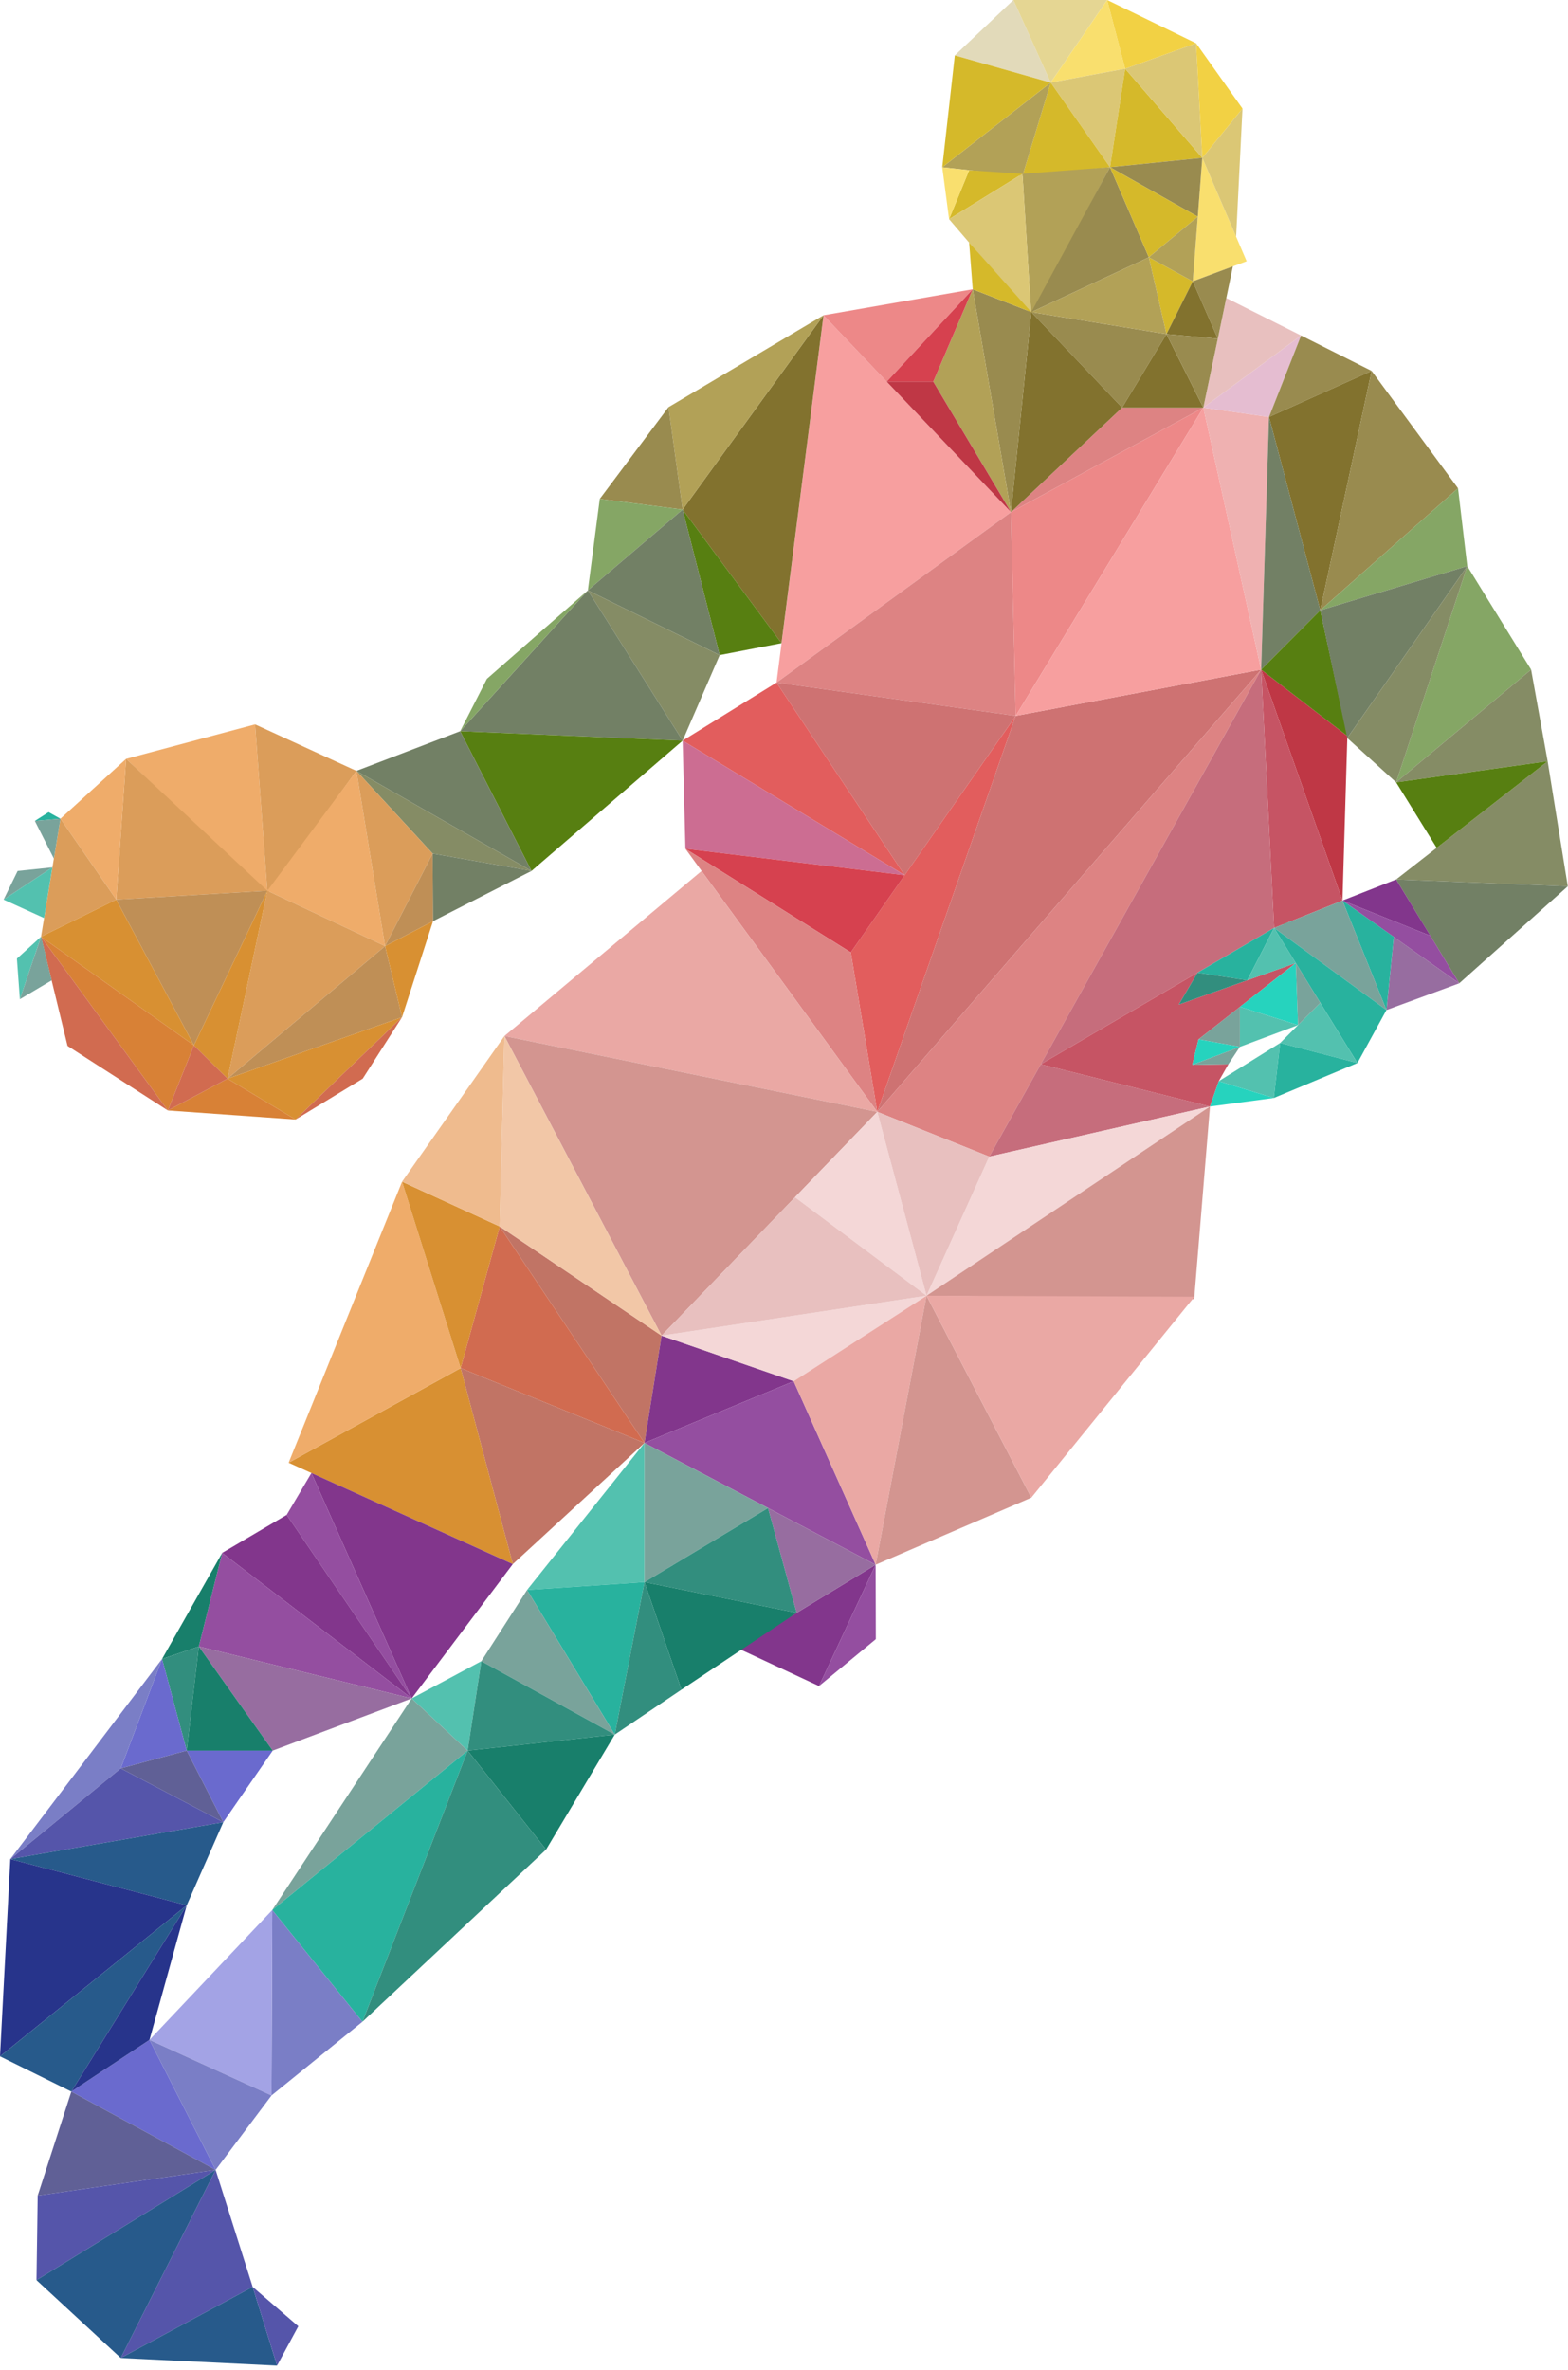 <svg xmlns="http://www.w3.org/2000/svg" width="235" height="355" fill="none"><path fill="#5CEA87" d="M192.059 137.844v.236c0 .609.942.609.942 0v-.236c0-.609-.942-.609-.942 0Z"/><path fill="#F79F9F" d="m123.425 47.227 28.093 29.495-35.141 25.532 7.048-55.027Z"/><path fill="#ED8888" d="m123.425 47.227 22.361-3.893-12.891 13.84-9.47-9.947Z"/><path fill="#DD8383" d="m151.518 76.722.707 30.52-35.848-4.988 35.141-25.532Z"/><path fill="#E25D5D" d="m152.224 107.241-24.715 35.438 3.973 23.884 20.742-59.322Z"/><path fill="#CE7272" d="m152.224 107.241 36.789-6.926-57.53 66.248 20.741-59.322Z"/><path fill="#DD8383" d="m189.013 100.315-40.749 72.953-16.781-6.705 57.53-66.248Z"/><path fill="#CE7272" d="m152.225 107.241-35.848-4.987 19.205 28.857 16.643-23.87Z"/><path fill="#E25D5D" d="m116.377 102.254-14.068 8.7 33.272 20.157-19.204-28.857Z"/><path fill="#CC6D92" d="m135.581 131.111-32.857-3.962-.415-16.195 33.272 20.157Z"/><path fill="#D6414F" d="m102.724 127.149 24.785 15.53 8.072-11.568-32.857-3.962Z"/><path fill="#DD8383" d="m102.724 127.149 28.759 39.414-3.974-23.884-24.785-15.53Zm48.794-50.427 16.657-15.655h12.17l-28.827 15.655Z"/><path fill="#ED8888" d="m180.345 61.067-28.121 46.175-.706-30.52 28.827-15.655Z"/><path fill="#F79F9F" d="m180.346 61.067 8.667 39.248-36.789 6.927 28.122-46.175Z"/><path fill="#EFB1B1" d="m180.345 61.067 9.845 1.4-1.177 37.848-8.668-39.248Z"/><path fill="#E5BDD1" d="m180.345 61.067 14.65-10.806-4.805 12.205-9.845-1.4Z"/><path fill="#E8C0BF" d="m180.345 61.067 3.448-16.417 11.202 5.61-14.65 10.807Z"/><path fill="#BF3745" d="m189.013 100.315 12.919 9.947-.734 24.645-12.185-34.592Z"/><path fill="#C65464" d="m189.013 100.315 1.939 38.693 10.246-4.101-12.185-34.592Z"/><path fill="#C66D7C" d="m190.952 139.008-34.962 20.42 33.023-59.113 1.939 38.693Zm-34.961 20.42 25.352 6.332-33.079 7.508 7.727-13.84Z"/><path fill="#C65464" d="m179.473 145.713-2.811 4.78 17.53-6.221-14.566 11.43-.942 3.823 5.414-.097-1.44 2.536-1.316 3.796-25.352-6.332 23.483-13.715Z"/><path fill="#EAA8A4" d="m131.483 166.563-26.336-36.089L75.6 155.203l55.883 11.36Z"/><path fill="#D39590" d="m75.6 155.203 23.552 44.886 32.331-33.526-55.883-11.36Z"/><path fill="#C17465" d="m99.152 200.089-2.562 16.07-21.696-32.431 24.258 16.361Z"/><path fill="#D16B50" d="m74.893 183.728-5.857 21.224 27.554 11.207-21.697-32.431Z"/><path fill="#C17465" d="m96.59 216.159-19.73 18.149-7.824-29.356 27.554 11.207Z"/><path fill="#82368C" d="m99.152 200.089 19.8 6.83-22.361 9.24 2.561-16.07Z"/><path fill="#944EA0" d="m96.59 216.159 34.644 18.246-12.282-27.486-22.361 9.24Z"/><path fill="#82368C" d="m131.233 234.405-20.603 12.537 12.116 5.639 8.487-18.176Z"/><path fill="#976DA0" d="m131.234 234.405-16.131-8.493 4.292 15.697 11.839-7.204Z"/><path fill="#944EA0" d="m131.233 234.405.028 11.152-8.515 7.024 8.487-18.176Z"/><path fill="#D89032" d="m76.86 234.308-33.604-15.184 25.781-14.172 7.823 29.356Z"/><path fill="#82368C" d="m46.675 220.662 15.023 33.775 15.162-20.129-30.185-13.646Z"/><path fill="#944EA0" d="m46.675 220.662-3.711 6.276 18.734 27.499-15.023-33.775Z"/><path fill="#82368C" d="m61.698 254.437-28.399-21.806 9.665-5.693 18.734 27.499Z"/><path fill="#944EA0" d="m33.3 232.631-3.503 14.02 31.901 7.786L33.3 232.631Z"/><path fill="#976DA0" d="m29.797 246.651 11.076 15.6 20.825-7.814-31.901-7.786Z"/><path fill="#EFAC6A" d="m69.037 204.952-8.778-27.929-17.003 42.101 25.781-14.172Z"/><path fill="#D89032" d="m69.037 204.952-8.779-27.929 14.636 6.705-5.857 21.224Z"/><path fill="#EFBB8E" d="m74.894 183.728.706-28.525-15.341 21.82 14.635 6.705Z"/><path fill="#F2C7A7" d="m75.6 155.203 23.552 44.886-24.258-16.361.706-28.525Z"/><path fill="#F4D7D7" d="m131.483 166.563 7.38 27.541-19.717-14.754 12.337-12.787Zm16.781 6.705-9.401 20.836 42.48-28.344-33.079 7.508Zm-9.401 20.836-19.911 12.815-19.8-6.83 39.711-5.985Z"/><path fill="#E8C0BF" d="m138.863 194.104-7.38-27.541 16.781 6.705-9.401 20.836Z"/><path fill="#E8C0BF" d="m119.146 179.35 19.717 14.754-39.711 5.985 19.994-20.739Z"/><path fill="#EAA8A4" d="m138.862 194.104-7.629 40.301-12.282-27.486 19.911-12.815Z"/><path fill="#D39590" d="m138.863 194.104 15.701 30.257-23.331 10.044 7.63-40.301Zm0 0 40.112.513 2.368-28.857-42.48 28.344Z"/><path fill="#EAA8A4" d="m138.863 194.104 15.701 30.257 24.453-30.104-40.154-.153Z"/><path fill="#E2DABA" d="m151.878 0 5.594 12.371L143.1 8.298 151.878 0Z"/><path fill="#E5D693" d="M151.877 0h14.054l-8.46 12.371L151.877 0Z"/><path fill="#F9DF6E" d="m165.931 0 2.7 10.293-11.16 2.078L165.931 0Z"/><path fill="#DBC775" d="m157.471 12.371 8.89 12.676 2.27-14.754-11.16 2.078Z"/><path fill="#D5B92A" d="m157.471 12.371-4.237 13.992 13.127-1.316-8.89-12.676Z"/><path fill="#B2A157" d="m153.234 26.03 1.33 21.197 11.797-22.18-13.127.984Z"/><path fill="#B2A157" d="m157.472 12.371-16.255 12.69 12.018 1.302 4.237-13.992Z"/><path fill="#D5B92A" d="m153.235 26.031-10.994 6.802 3.005-7.328 7.989.526Z"/><path fill="#F9DF6E" d="m141.217 25.061 1.024 7.772 3.005-7.329-4.029-.443Z"/><path fill="#DBC775" d="m142.241 32.833 12.323 14.394-1.329-21.196-10.994 6.802Z"/><path fill="#D5B92A" d="m143.1 8.298-1.883 16.763 16.255-12.69L143.1 8.298Zm25.532 1.995 11.561 13.355-13.832 1.4 2.271-14.755Z"/><path fill="#F9DF6E" d="m180.193 23.648-1.426 18.495 8.073-3.007-6.647-15.488Z"/><path fill="#DBC775" d="m180.193 23.648 6.023-7.384-.955 19.188-5.068-11.804Zm-11.562-13.355 10.634-3.81.928 17.165-11.562-13.355Z"/><path fill="#F2D144" d="m165.932 0 13.333 6.483-10.633 3.81L165.932 0Zm13.333 6.483 6.951 9.78-6.023 7.385-.928-17.165Z"/><path fill="#998B4F" d="m166.361 25.047 13.154 7.412.678-8.811-13.832 1.4Z"/><path fill="#998B4F" d="m166.361 25.047 5.815 13.494-17.612 8.215 11.797-21.709Zm-11.797 21.709 20.257 3.297-6.646 11.014-13.611-14.311Z"/><path fill="#D5B92A" d="m178.767 42.143-6.591-3.602 2.645 11.512 3.946-7.91Zm-6.591-3.603 7.339-6.081-13.154-7.412 5.815 13.494Z"/><path fill="#B2A157" d="m179.515 32.459-.748 9.684-6.591-3.602 7.339-6.082Z"/><path fill="#B2A157" d="m172.176 38.54 2.645 11.513-20.257-3.297 17.612-8.215Z"/><path fill="#998B4F" d="m178.767 42.143 3.753 8.59 2.257-10.834-6.01 2.244Z"/><path fill="#82722E" d="m178.767 42.143-3.946 7.91 7.698.68-3.752-8.59Zm-24.203 4.613-3.046 29.966 16.657-15.655-13.611-14.311Z"/><path fill="#998B4F" d="m145.785 43.334 8.779 3.422-3.046 29.966-5.733-33.388Z"/><path fill="#D5B92A" d="m145.786 43.334-.54-6.996 9.318 10.418-8.778-3.422Z"/><path fill="#B2A157" d="m145.786 43.334-5.913 13.84 11.645 19.548-5.732-33.388Z"/><path fill="#D6414F" d="m145.786 43.334-5.913 13.84h-6.978l12.891-13.84Z"/><path fill="#BF3745" d="m139.873 57.174 11.645 19.548-18.623-19.548h6.978Z"/><path fill="#82722E" d="m174.821 50.053 5.525 11.014h-12.171l6.646-11.014Z"/><path fill="#998B4F" d="m174.821 50.053 7.698.679-2.173 10.335-5.525-11.014Z"/><path fill="#82722E" d="m123.424 47.227-21.115 29.107 14.815 20.018 6.3-49.125Z"/><path fill="#B2A157" d="m123.424 47.227-23.234 13.77 2.119 15.337 21.115-29.107Z"/><path fill="#998B4F" d="M100.19 60.998 89.888 74.74l12.42 1.593-2.118-15.336Zm94.805-10.737 10.578 5.306-15.383 6.9 4.805-12.206Z"/><path fill="#82722E" d="m205.573 55.567-7.698 35.854-7.685-28.955 15.383-6.899Z"/><path fill="#728065" d="m190.19 62.466 7.685 28.955-8.862 8.894 1.177-37.849Z"/><path fill="#998B4F" d="m205.573 55.567 12.946 17.58-20.644 18.273 7.698-35.853Z"/><path fill="#85A665" d="m218.519 73.147 1.385 11.665-22.029 6.608 20.644-18.273Z"/><path fill="#577F11" d="m197.875 91.42 4.057 18.841-12.919-9.946 8.862-8.895Z"/><path fill="#728065" d="m219.904 84.812-17.986 25.754-4.043-19.145 22.029-6.609Z"/><path fill="#85A665" d="m219.904 84.812 9.568 15.503-20.23 16.887 10.662-32.39Z"/><path fill="#858C65" d="m219.904 84.812-10.661 32.39-7.325-6.636 17.986-25.754Z"/><path fill="#858C65" d="m209.242 117.202 22.708-3.158-2.478-13.729-20.23 16.887Zm22.708-3.158-22.708 17.705 25.726 1.025-3.018-18.73Z"/><path fill="#577F11" d="m231.95 114.044-16.629 12.967-6.079-9.809 22.708-3.158Zm-129.641-37.71 5.552 21.805 9.263-1.787-14.815-20.018Z"/><path fill="#85A665" d="M102.309 76.334 88.103 88.442l1.786-13.701 12.42 1.593Z"/><path fill="#728065" d="m102.309 76.334 5.552 21.805-19.758-9.697 14.206-12.108Z"/><path fill="#858C65" d="m88.103 88.442 14.206 22.512 5.552-12.814-19.758-9.698Z"/><path fill="#728065" d="M88.103 88.442 68.967 109.54l33.342 1.413-14.206-22.512Z"/><path fill="#85A665" d="M88.103 88.442 72.969 101.7l-4.002 7.841 19.136-21.1Z"/><path fill="#577F11" d="m68.967 109.541 10.69 20.933 22.652-19.52-33.342-1.413Z"/><path fill="#728065" d="m79.656 130.474-26.238-14.99 15.55-5.943 10.688 20.933Z"/><path fill="#858C65" d="m79.656 130.474-14.815-2.604-11.423-12.386 26.238 14.99Z"/><path fill="#728065" d="m79.657 130.474-14.76 7.523-.056-10.127 14.816 2.604Zm129.585 1.275 9.457 15.557 16.269-14.532-25.726-1.025Z"/><path fill="#82368C" d="m209.242 131.749-8.044 3.158 13.181 5.279-5.137-8.437Z"/><path fill="#944EA0" d="m214.379 140.185 4.32 7.121-17.501-12.399 13.181 5.278Z"/><path fill="#976DA0" d="m208.896 140.352-1.107 10.958 10.91-4.004-9.803-6.954Z"/><path fill="#28B29E" d="m208.896 140.352-7.698-5.445 6.59 16.403 1.108-10.958Z"/><path fill="#79A39B" d="m201.198 134.907-10.246 4.101 16.837 12.302-6.591-16.403Z"/><path fill="#28B29E" d="m190.952 139.008 12.489 20.24 4.348-7.938-16.837-12.302Zm0 0-4.016 7.841-7.463-1.136 11.479-6.705Z"/><path fill="#53C1AF" d="m190.952 139.008 3.253 5.264-7.269 2.577 4.016-7.841Zm12.489 20.24-11.576-3.006 6.01-6.013 5.566 9.019Zm-11.576-3.006-.955 8.243-8.252-2.521 9.207-5.722Z"/><path fill="#26D3BE" d="m182.658 161.964-1.316 3.796 9.568-1.275-8.252-2.521Zm11.548-17.692.332 9.296-8.709-2.743 8.377-6.553Z"/><path fill="#53C1AF" d="M185.829 150.825v5.999l8.709-3.256-8.709-2.743Z"/><path fill="#79A39B" d="m185.829 150.825-6.203 4.877 6.203 1.122v-5.999Z"/><path fill="#26D3BE" d="m185.829 156.824-7.145 2.701.942-3.823 6.203 1.122Z"/><path fill="#79A39B" d="m185.829 156.824-1.731 2.604-5.414.097 7.145-2.701Zm8.376-12.552 3.67 5.958-3.337 3.338-.333-9.296Z"/><path fill="#328E7E" d="m186.936 146.849-10.273 3.644 2.81-4.78 7.463 1.136Z"/><path fill="#28B29E" d="m191.865 156.242-.955 8.243 12.531-5.237-11.576-3.006Z"/><path fill="#EFAC6A" d="m18.9 113.683 21.198 20.13-1.87-25.297-19.328 5.167Z"/><path fill="#DB9D5A" d="m38.23 108.516 15.188 6.968-13.32 18.329-1.869-25.297Z"/><path fill="#DB9D5A" d="m18.9 113.683-1.481 21.086 22.652-1.33L18.9 113.683Z"/><path fill="#EFAC6A" d="m53.418 115.484 4.292 26.253-17.64-8.298 13.348-17.955Z"/><path fill="#DB9D5A" d="m40.07 133.439-5.967 28.151 23.608-19.853-17.64-8.298Z"/><path fill="#DB9D5A" d="m53.418 115.484 11.423 12.386-7.13 13.867-4.293-26.253Z"/><path fill="#EFAC6A" d="m18.9 113.683-9.845 8.964 8.364 12.122 1.481-21.086Z"/><path fill="#DB9D5A" d="m17.419 134.769-11.271 5.555 2.907-17.677 8.364 12.122Z"/><path fill="#BF8F56" d="m17.419 134.769 11.644 21.833 11.008-23.163-22.652 1.33Zm40.291 6.968 2.549 10.64-26.156 9.213 23.608-19.853Zm0 0 7.187-3.74-.056-10.127-7.13 13.867Z"/><path fill="#D89032" d="m6.148 140.324 22.915 16.278-11.644-21.833-11.271 5.555Zm33.922-6.885-5.967 28.151-5.04-4.988 11.008-23.163Z"/><path fill="#D89032" d="m34.103 161.59 10.191 6.123 15.965-15.336-26.156 9.213Zm30.794-23.593-4.639 14.38-2.547-10.64 7.186-3.74Z"/><path fill="#D88136" d="m29.063 156.602-3.905 9.753-19.01-26.031 22.915 16.278Z"/><path fill="#D88136" d="m34.103 161.59 10.19 6.123-19.135-1.358 8.945-4.765Z"/><path fill="#D16B50" d="m6.148 140.324 3.973 16.361 15.037 9.67-19.01-26.031Zm19.01 26.031 3.905-9.753 5.04 4.988-8.945 4.765Zm35.1-13.978-5.899 9.213-10.066 6.123 15.965-15.336Z"/><path fill="#28B29E" d="m9.056 122.647-1.773-.984-2.063 1.316 3.836-.332Z"/><path fill="#79A39B" d="m5.22 122.979 2.853 5.639.983-5.971-3.836.332Zm2.63 6.955-5.206.54-2.104 4.295 7.31-4.835Z"/><path fill="#53C1AF" d="m7.85 129.934-1.246 7.592-6.064-2.757 7.31-4.835Zm-1.702 10.39-3.614 3.284.443 6.081 3.17-9.365Z"/><path fill="#79A39B" d="m6.162 140.296 1.578 6.567-4.763 2.826 3.185-9.393Z"/><path fill="#53C1AF" d="M96.59 216.159v20.85l-17.598 1.178 17.599-22.028Z"/><path fill="#79A39B" d="m96.59 216.159 18.513 9.753-18.512 11.097v-20.85Z"/><path fill="#28B29E" d="m78.992 238.187 13.14 21.667 4.459-22.845-17.599 1.178Z"/><path fill="#79A39B" d="m78.992 238.187-6.854 10.667 19.993 11-13.14-21.667Z"/><path fill="#53C1AF" d="m72.138 248.854-2.049 13.397-8.39-7.814 10.44-5.583Z"/><path fill="#79A39B" d="m61.697 254.437-20.893 31.698 29.284-23.884-8.39-7.814Z"/><path fill="#328E7E" d="m96.59 237.009 22.805 4.6-4.292-15.697-18.512 11.097Z"/><path fill="#187F6B" d="m96.59 237.009 5.539 16.112 17.266-11.512-22.804-4.6Z"/><path fill="#328E7E" d="m96.59 237.009 5.539 16.112-9.997 6.733 4.459-22.845Zm-24.452 11.845 19.994 11-22.043 2.397 2.05-13.397Z"/><path fill="#187F6B" d="m70.089 262.251 11.755 14.823 10.288-17.22-22.043 2.397Z"/><path fill="#28B29E" d="m70.088 262.251-15.77 40.619-13.514-16.735 29.284-23.884Z"/><path fill="#328E7E" d="m70.089 262.251-15.77 40.619 27.525-25.796-11.755-14.823Z"/><path fill="#7A7EC6" d="m40.804 286.135-.11 27.776 13.624-11.041-13.514-16.735Z"/><path fill="#A3A3E5" d="m40.804 286.135-18.4 19.45 18.29 8.326.11-27.776Z"/><path fill="#6A6ACE" d="m22.403 305.585-11.714 7.744 21.628 11.735-9.914-19.479Z"/><path fill="#606096" d="M32.316 325.063 5.65 328.915l5.04-15.586 21.627 11.734Z"/><path fill="#55A" d="m5.649 328.915-.18 12.662 26.848-16.513-26.668 3.851Z"/><path fill="#55A" d="m32.316 325.064 5.553 17.525-19.773 10.653 14.22-28.178Z"/><path fill="#275A8B" d="m32.317 325.064-14.22 28.178-12.628-11.665 26.848-16.513Z"/><path fill="#275A8B" d="m37.869 342.589 3.655 11.789-23.428-1.136 19.773-10.653Z"/><path fill="#55A" d="m37.869 342.589 6.84 5.901-3.185 5.888-3.655-11.789Z"/><path fill="#187F6B" d="m33.3 232.631-9.014 15.891 5.51-1.871 3.504-14.02Z"/><path fill="#328E7E" d="m29.796 246.651-1.813 15.6-3.697-13.729 5.51-1.871Z"/><path fill="#187F6B" d="m29.797 246.651 11.077 15.6h-12.89l1.813-15.6Z"/><path fill="#6A6ACE" d="m27.983 262.251 5.483 10.723 7.408-10.723h-12.89Zm0 0-9.887 2.66 6.19-16.389 3.697 13.729Z"/><path fill="#7A7EC6" d="M18.097 264.911 1.55 278.501l22.735-29.979-6.19 16.389Z"/><path fill="#606096" d="m18.096 264.911 15.37 8.063-5.483-10.723-9.887 2.66Z"/><path fill="#55A" d="m18.097 264.911 15.37 8.063-31.916 5.527 16.546-13.59Z"/><path fill="#275A8B" d="m1.55 278.501 26.433 6.927 5.483-12.454-31.915 5.527Z"/><path fill="#27348B" d="M1.55 278.501 0 308.051l27.983-22.623-26.432-6.927Z"/><path fill="#275A8B" d="M10.69 313.33 0 308.051l27.983-22.623-17.294 27.902Z"/><path fill="#27348B" d="m27.983 285.428-5.58 20.157-11.714 7.745 17.294-27.902Z"/><path fill="#7A7EC6" d="m40.694 313.911-8.377 11.153-9.914-19.479 18.29 8.326Z"/></svg>